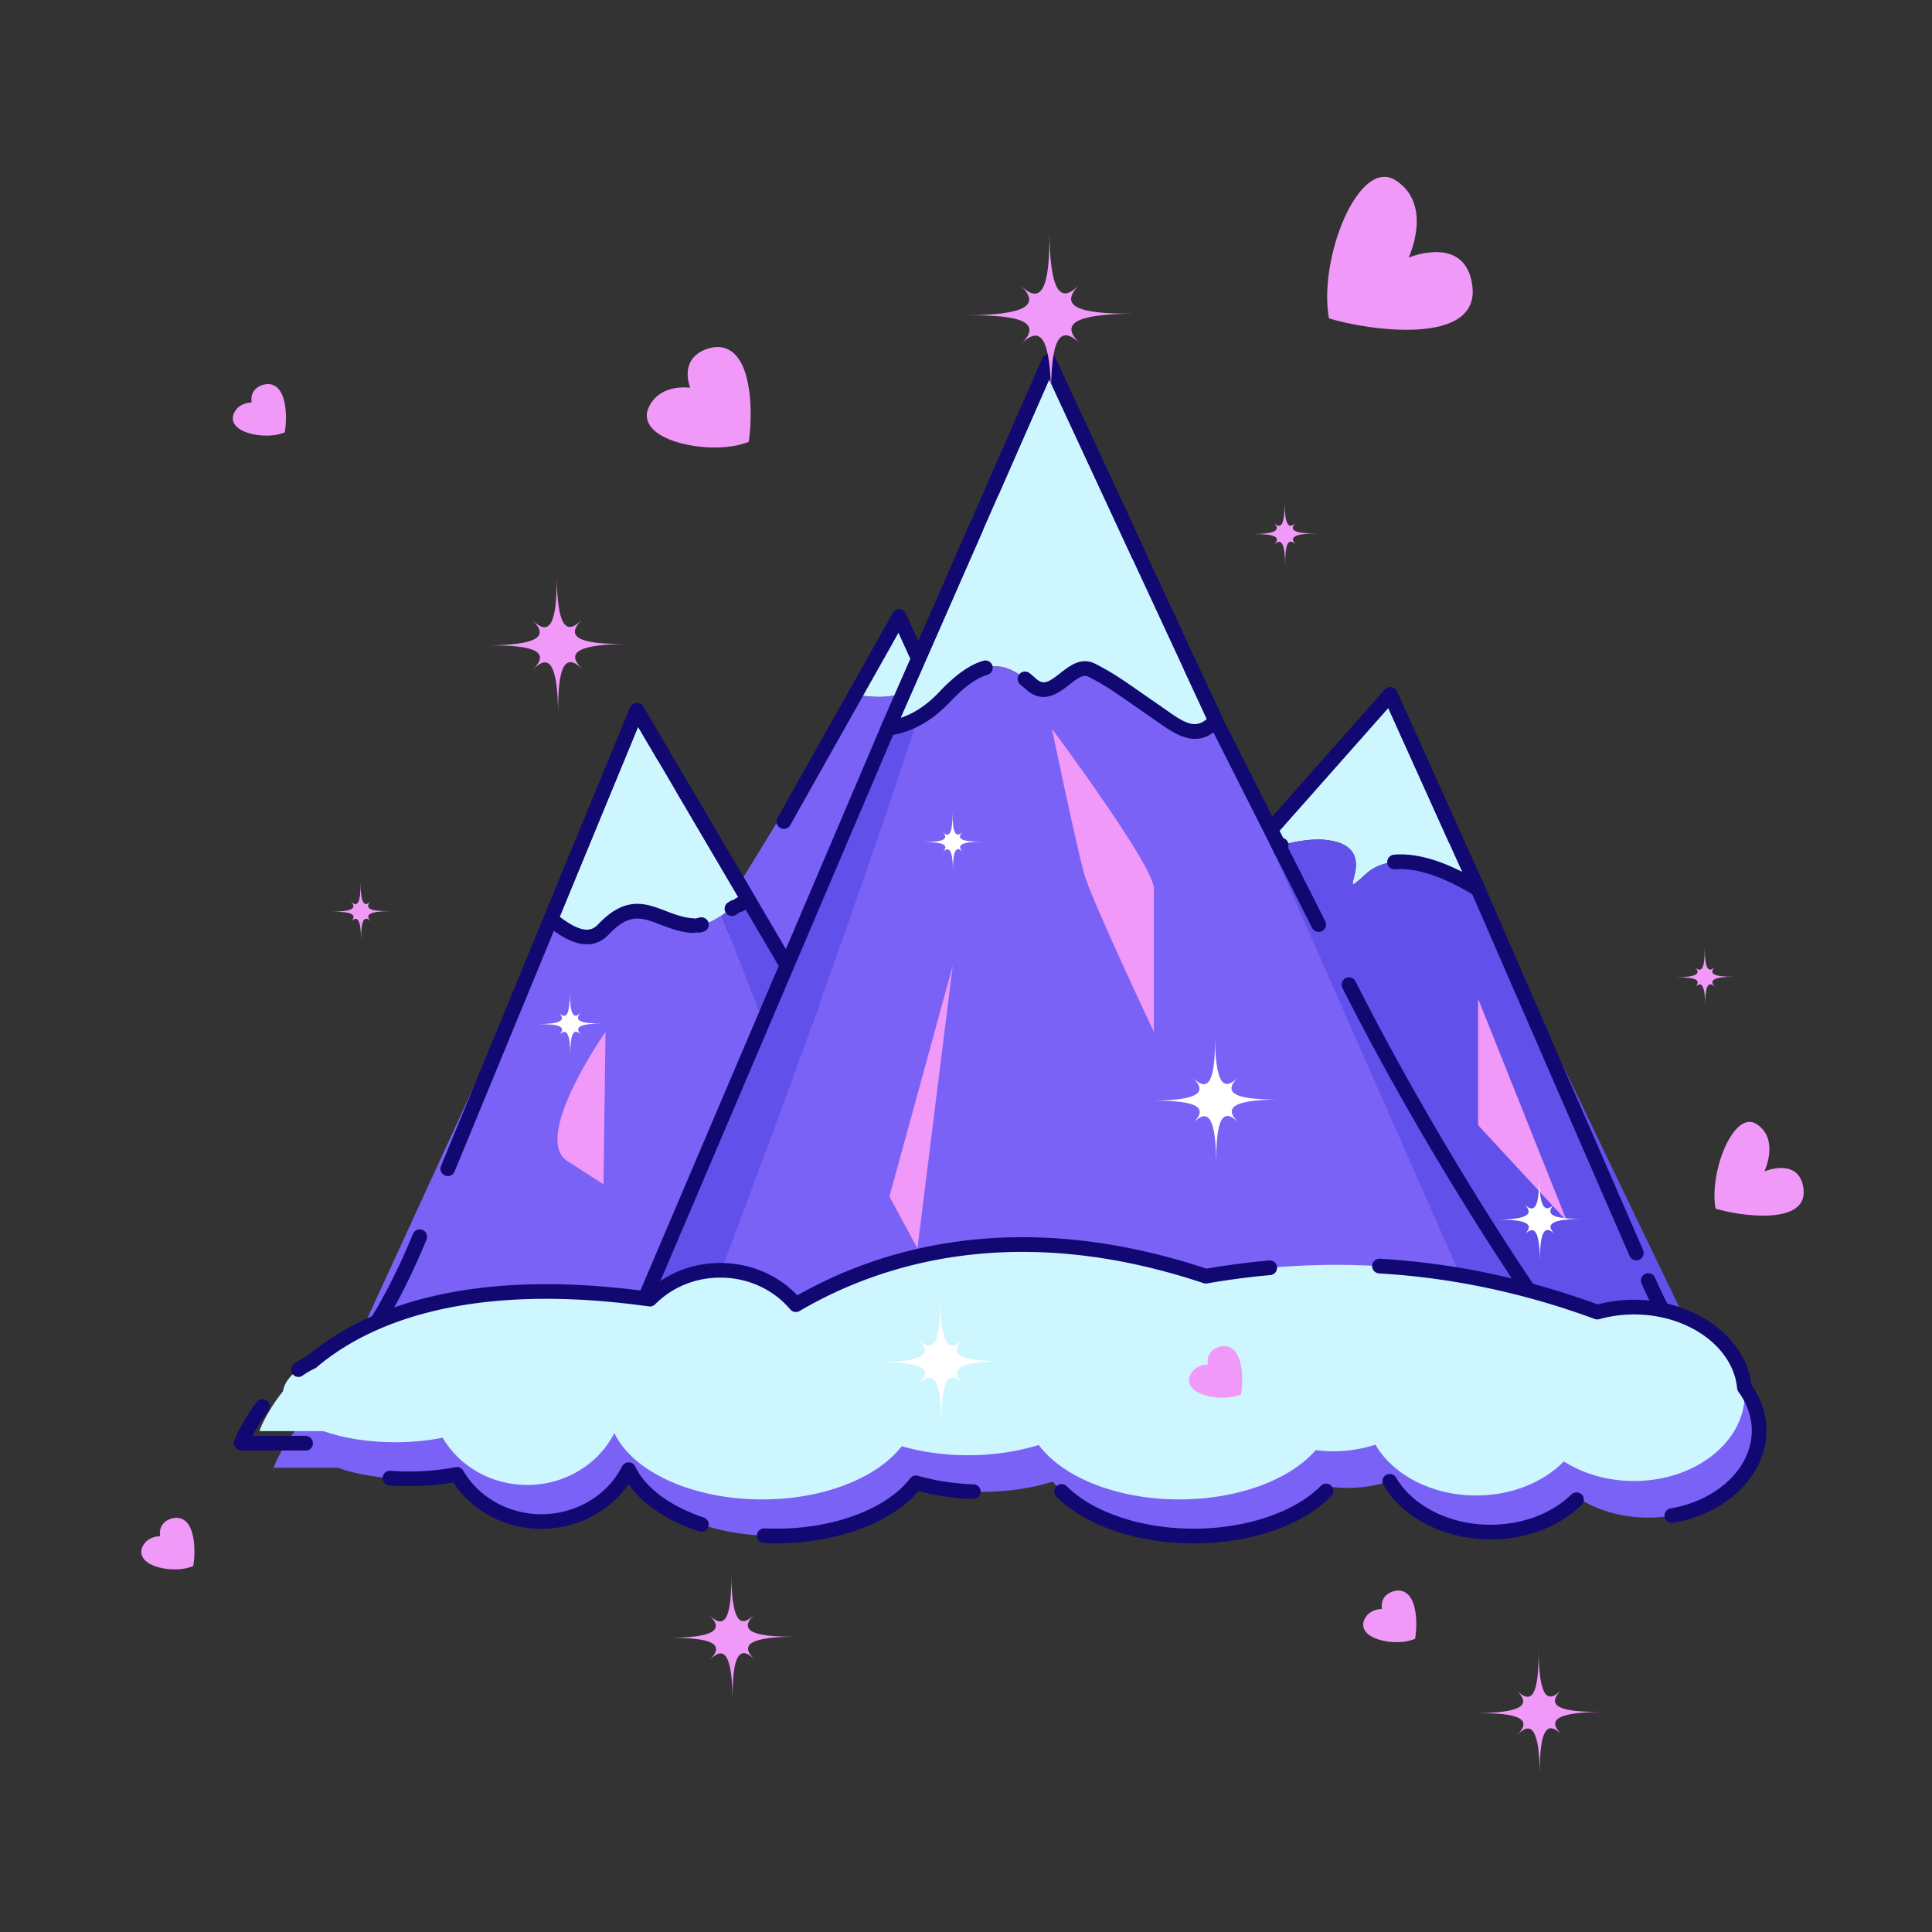 <?xml version="1.0" standalone="no"?><!DOCTYPE svg PUBLIC "-//W3C//DTD SVG 1.1//EN" "http://www.w3.org/Graphics/SVG/1.1/DTD/svg11.dtd"><svg t="1727188615553" class="icon" viewBox="0 0 1024 1024" version="1.1" xmlns="http://www.w3.org/2000/svg" p-id="7178" xmlns:xlink="http://www.w3.org/1999/xlink" width="16" height="16"><rect x="0" y="0" width="1024" height="1024" fill="#333333" stroke="none"/><path d="M89.09 817.57s-8.24-2.49-11.03 3.57 13.28 9.72 21.77 6.78c0.88-5.87 0.8-22.89-8.03-20.34-7.51 2.16-2.71 9.99-2.71 9.99z" fill="#F099F9" p-id="7179"></path><path d="M92.59 831.82c-6.21 0-12.92-1.71-15.99-5.1-1.8-1.98-2.21-4.45-1.14-6.78 1.96-4.24 5.88-5.6 9.4-5.73-0.23-1.43-0.21-3.03 0.39-4.57 0.62-1.62 2.13-3.77 5.76-4.81 3.54-1.02 5.96 0.24 7.37 1.47 5.48 4.8 4.92 17.86 4.29 22.05l-0.26 1.72-1.64 0.57c-2.31 0.78-5.19 1.18-8.18 1.18z m-7.28-11.91c-1.73 0-3.74 0.47-4.64 2.43-0.04 0.27 0.25 0.77 1.33 1.41 3.24 1.9 10.13 2.99 15.21 1.92 0.45-5.39-0.23-12.98-2.61-15.07-0.38-0.33-0.89-0.6-2-0.28-1.1 0.32-1.77 0.78-2 1.37-0.5 1.27 0.43 3.51 0.96 4.39l3.82 6.36-7.08-2.13c-0.16-0.03-1.47-0.4-2.99-0.4zM736.72 856.13s-8.24-2.49-11.03 3.57 13.28 9.72 21.77 6.78c0.88-5.87 0.8-22.89-8.03-20.34-7.52 2.16-2.71 9.99-2.71 9.99z" fill="#F099F9" p-id="7180"></path><path d="M740.21 870.38c-6.21 0-12.92-1.71-15.99-5.1-1.8-1.98-2.21-4.46-1.14-6.78 1.96-4.24 5.88-5.6 9.4-5.73-0.23-1.43-0.21-3.03 0.38-4.57 0.63-1.62 2.14-3.76 5.76-4.81 3.54-1.03 5.96 0.24 7.37 1.47 5.48 4.8 4.92 17.86 4.29 22.05l-0.26 1.72-1.64 0.57c-2.29 0.78-5.17 1.18-8.17 1.18z m-7.28-11.91c-1.73 0-3.74 0.47-4.64 2.43-0.04 0.27 0.24 0.77 1.33 1.41 3.25 1.91 10.14 2.99 15.22 1.92 0.45-5.39-0.23-12.98-2.61-15.07-0.38-0.33-0.89-0.6-2-0.28-1.1 0.32-1.77 0.78-2.01 1.37-0.5 1.27 0.43 3.51 0.96 4.39L743 861l-7.09-2.13c-0.15-0.03-1.46-0.4-2.98-0.4zM370.65 209.32s-18.12-5.47-24.26 7.84c-6.14 13.31 29.19 21.36 47.86 14.9 1.94-12.91 1.75-50.34-17.65-44.73-16.51 4.77-5.95 21.99-5.95 21.99z" fill="#F099F9" p-id="7181"></path><path d="M378.78 237.18c-13.29 0-27.43-3.83-33.06-10.05-3.02-3.34-3.71-7.31-1.93-11.16 4.42-9.58 14.44-11.23 21.99-10.49-1.19-3.47-2.04-8.13-0.4-12.37 1.6-4.12 5.1-6.99 10.42-8.52 4.97-1.43 9.47-0.57 12.99 2.52 11.09 9.72 9.36 38.27 8.29 45.39l-0.26 1.71-1.64 0.57c-4.75 1.64-10.49 2.4-16.4 2.4z m-16.46-26.15c-4.79 0-10.58 1.38-13.33 7.33-0.55 1.18-0.93 2.81 0.98 4.92 5.85 6.46 27.33 10.69 41.68 6.6 1.27-11 0.64-32.1-6.63-38.47-2.06-1.81-4.48-2.23-7.62-1.33-3.55 1.03-5.73 2.68-6.66 5.07-1.71 4.38 1.13 10.63 2.37 12.66l3.86 6.36-7.13-2.12c-0.3-0.07-3.57-1.02-7.52-1.02zM746.6 136.52s13.2-27.69-6.62-40.79-41.38 41.52-35.61 73.02c20.2 6.27 80.21 15.15 75.99-17.32-3.59-27.6-33.76-14.91-33.76-14.91zM935.18 620.84s8.1-16.98-4.06-25.01c-12.15-8.03-25.38 25.46-21.84 44.78 12.39 3.85 49.19 9.29 46.6-10.62-2.2-16.93-20.7-9.15-20.7-9.15zM137.61 216.68s-8.24-2.49-11.03 3.57 13.28 9.72 21.77 6.78c0.88-5.87 0.8-22.89-8.03-20.34-7.52 2.16-2.71 9.99-2.71 9.99z" fill="#F099F9" p-id="7182"></path><path d="M141.26 230.89c-6.26 0-13.11-1.7-16.15-5.06-1.8-1.98-2.21-4.45-1.14-6.78 1.96-4.24 5.87-5.6 9.4-5.73-0.23-1.43-0.21-3.03 0.39-4.58 0.62-1.62 2.14-3.76 5.76-4.81 3.54-1.02 5.96 0.24 7.37 1.47 5.48 4.8 4.92 17.86 4.29 22.05l-0.26 1.71-1.64 0.57c-2.23 0.78-5.06 1.16-8.02 1.16z m-7.44-11.87c-1.73 0-3.74 0.47-4.64 2.43-0.04 0.27 0.24 0.77 1.33 1.41 3.24 1.9 10.12 2.98 15.21 1.92 0.45-5.39-0.23-12.98-2.61-15.07-0.39-0.33-0.9-0.6-2-0.28-1.66 0.48-1.92 1.15-2.01 1.38-0.51 1.32 0.52 3.66 0.95 4.37l3.94 6.42-7.2-2.17c-0.13-0.04-1.44-0.41-2.97-0.41z" fill="#F099F9" p-id="7183"></path><path d="M478.82 367.41c5.3-1.87 8.64-6.33 10.7-12.15l-12.94-28.46-23.26 41.34c9 1.65 17.99 1.92 25.5-0.73z" fill="#CEF6FE" p-id="7184"></path><path d="M489.52 355.26c-2.07 5.82-5.41 10.28-10.7 12.15-7.5 2.65-16.49 2.38-25.5 0.72L269.16 668.77s86.85 34.45 125.15 28.53 74.93-26.88 91.95-35.63c17.02-8.75 125.32-37.87 125.32-37.87L489.52 355.26z" fill="#7B62F6" p-id="7185"></path><path d="M384.42 701.87c-41.82 0-113.4-28.18-116.69-29.49a3.9 3.9 0 0 1-2.31-2.54c-0.33-1.15-0.11-2.4 0.59-3.37 0.65-0.9 66.19-91.06 118.38-183.81 1.05-1.87 3.43-2.53 5.3-1.48a3.888 3.888 0 0 1 1.48 5.3c-46.07 81.87-102.48 161.71-115.9 180.46 18.44 6.94 86.64 31.42 118.44 26.51 33.58-5.19 65.55-22.01 84.65-32.05 2.25-1.18 4.29-2.26 6.11-3.19 15.4-7.92 100.84-31.33 121.66-36.97L476.21 335.39l-57.38 101.97a3.888 3.888 0 0 1-5.3 1.48 3.888 3.888 0 0 1-1.48-5.3l61.15-108.66a3.943 3.943 0 0 1 3.56-1.98c1.46 0.06 2.77 0.94 3.37 2.28l135 297a3.93 3.93 0 0 1-0.02 3.27c-0.49 1.03-1.4 1.8-2.51 2.1-1.08 0.29-108.09 29.11-124.55 37.58-1.8 0.93-3.83 1.99-6.05 3.16-19.53 10.27-52.22 27.47-87.09 32.86-3.21 0.49-6.73 0.72-10.49 0.72z" fill="#110971" p-id="7186"></path><path d="M365.59 490.46c-17.73-2.06-27.66-17.02-45.74 2.13-6.91 7.31-16 4.18-27.91-5.44L184.39 721.16S278 703.22 316.3 697.3s60.99 8.75 78.01 0c7.94-4.08 35.76-12.6 63.17-20.53l-75.01-191.63c-4.93 3.25-9.99 6.12-16.88 5.32z" fill="#7B62F6" p-id="7187"></path><path d="M397.14 477.77c-5.66 1.05-10.1 4.37-14.66 7.38l75.01 191.63c31.34-9.06 62.15 9.26 62.15 9.26l-122.5-208.27z" fill="#6250EA" p-id="7188"></path><path d="M319.85 492.59c18.08-19.15 28.02-4.19 45.74-2.13 13.25 1.54 19.77-10.51 31.55-12.7L337.58 376.5l-45.64 110.65c11.9 9.62 21 12.75 27.91 5.44z" fill="#CEF6FE" p-id="7189"></path><path d="M184.39 725.05c-1.46 0-2.83-0.82-3.49-2.17-0.77-1.57-0.4-3.47 0.91-4.63 0.16-0.14 17.04-15.72 37.07-64.25 0.82-1.99 3.1-2.93 5.08-2.11 1.99 0.82 2.93 3.09 2.11 5.08-12.74 30.88-24.24 48.84-31.42 58.28 25.93-4.92 90.93-17.14 121.06-21.79 19.83-3.06 35.65-0.76 48.36 1.09 11.8 1.72 21.12 3.08 28.47-0.71 6.91-3.55 28.39-10.55 63.87-20.8 20.86-6.03 41.22-0.7 53.49 4.11L395.23 482.19c-0.24 0.16-0.49 0.3-0.77 0.41-0.14 0.05-0.26 0.13-0.39 0.19l-0.63 0.31c-0.43 0.2-0.89 0.31-1.34 0.34a4 4 0 0 1-0.98 0.79c-0.21 0.12-0.42 0.26-0.63 0.39l-0.5 0.31a3.894 3.894 0 0 1-5.35-1.29c-1.12-1.83-0.54-4.22 1.29-5.35l0.38-0.24c0.31-0.2 0.63-0.4 0.96-0.58 0.01 0 0.01-0.01 0.02-0.01 0.52-0.29 1.08-0.46 1.63-0.5 0.35-0.39 0.78-0.71 1.28-0.94l0.33-0.17c0.25-0.13 0.51-0.26 0.77-0.37l-33.04-56.19a3.897 3.897 0 0 1 1.38-5.33 3.9 3.9 0 0 1 5.33 1.38L523 684.04c0.9 1.53 0.65 3.47-0.61 4.73a3.873 3.873 0 0 1-4.73 0.59c-0.29-0.18-29.78-17.33-59.08-8.86-43.58 12.6-58.03 17.97-62.47 20.25-9.57 4.92-20.5 3.33-33.15 1.49-12.19-1.77-27.38-3.99-46.04-1.1-37.79 5.84-130.84 23.66-131.78 23.84-0.26 0.05-0.51 0.07-0.75 0.07z m52.95-101.7c-0.49 0-1-0.1-1.48-0.3a3.888 3.888 0 0 1-2.11-5.08l100.23-242.96a3.908 3.908 0 0 1 3.32-2.4c1.51-0.11 2.88 0.64 3.63 1.91l14.04 23.87c1.09 1.85 0.47 4.24-1.38 5.33a3.9 3.9 0 0 1-5.33-1.38l-10.07-17.12-97.26 235.73a3.88 3.88 0 0 1-3.59 2.4z m133.02-129.03c-1.92 0-3.6-1.42-3.85-3.38a4.55 4.55 0 0 1-0.04-0.52c0-1.91 1.42-3.58 3.36-3.85 0.58-0.16 0.85-0.23 1.12-0.29 2.13-0.45 4.17 0.89 4.62 2.99 0.06 0.27 0.09 0.55 0.09 0.82 0 1.79-1.25 3.41-3.07 3.8-0.77 0.21-1.22 0.33-1.71 0.39-0.18 0.03-0.35 0.04-0.52 0.04z" fill="#110971" p-id="7190"></path><path d="M703.34 445.23c31.39 3.79 1.6 35.66 20.33 18.23 13.59-12.65 37.47-5.97 59.74 7.87l-46.55-103.2-75.17 84.91c14.06-4.47 29.55-9.27 41.65-7.81z" fill="#CEF6FE" p-id="7191"></path><path d="M783.41 471.33c-22.28-13.83-46.15-20.51-59.74-7.87-18.72 17.43 11.06-14.44-20.33-18.23-12.1-1.46-27.59 3.33-41.65 7.8L513.09 620.9l20.23 71.2 370.35 29.06-120.26-249.83z" fill="#6250EA" p-id="7192"></path><path d="M783.41 475.22c-0.71 0-1.42-0.19-2.05-0.59-16.01-9.94-30.89-14.86-41.86-13.87-2.19 0.2-4.03-1.38-4.23-3.52a3.899 3.899 0 0 1 3.53-4.23c12.07-1.1 25.19 3.51 36.19 9.09l-39.19-86.89-62.06 70.1c1.45-0.41 2.9-0.8 4.34-1.16 2.07-0.53 4.2 0.73 4.73 2.81 0.53 2.08-0.73 4.2-2.81 4.73-5.54 1.41-11.26 3.2-17.12 5.06-1.68 0.53-3.48-0.12-4.44-1.59-0.96-1.47-0.81-3.39 0.35-4.7l75.17-84.91c0.88-0.99 2.17-1.47 3.5-1.27 1.3 0.2 2.42 1.04 2.96 2.25l46.55 103.2c0.71 1.56 0.31 3.4-0.98 4.53-0.75 0.64-1.66 0.96-2.58 0.96z" fill="#110971" p-id="7193"></path><path d="M903.67 725.05c-0.1 0-0.2 0-0.31-0.01l-370.35-29.06a3.903 3.903 0 0 1-3.44-2.82l-20.23-71.2c-0.36-1.27-0.05-2.65 0.83-3.64l223.77-252.77c0.88-0.99 2.17-1.47 3.5-1.27 1.3 0.2 2.42 1.04 2.96 2.25L774.9 443c0.89 1.96 0.01 4.26-1.94 5.15a3.9 3.9 0 0 1-5.15-1.95l-32.02-70.99-218.37 246.68 18.91 66.55 354.92 27.85c-5.67-6.33-13.01-17.25-21.18-36.03-0.86-1.97 0.05-4.26 2.01-5.12 1.98-0.85 4.26 0.05 5.12 2.02 15.74 36.2 27.2 40.19 27.31 40.21 2 0.44 3.31 2.35 3.01 4.37a3.9 3.9 0 0 1-3.85 3.31z" fill="#110971" p-id="7194"></path><path d="M867.28 668c-1.5 0-2.93-0.88-3.57-2.34l-83.86-192.77-1.9-4.21c-0.89-1.96-0.01-4.26 1.94-5.15a3.9 3.9 0 0 1 5.15 1.95l1.92 4.25 83.89 192.82a3.896 3.896 0 0 1-3.57 5.45z" fill="#110971" p-id="7195"></path><path d="M546.34 362.45c12.51 11.35 21.02-12.97 32.37-7.19 11.35 5.77 16.1 9.75 32.87 21.23 11.95 8.18 21.87 17.51 32.73 5.39l-88.3-190.25-85.31 194.24c7.74-0.82 18.65-4.47 29.99-16.49 21.28-22.53 33.14-18.27 45.65-6.93z" fill="#CEF6FE" p-id="7196"></path><path d="M486.67 380.55c-6.01 3.38-11.52 4.85-15.96 5.33L336.24 701.4l34.42 2.81c0.44-1.03 0.78-1.86 0.96-2.41 1.63-4.89 63.21-163.49 115.05-321.25z" fill="#6250EA" p-id="7197"></path><path d="M778.78 686.9L644.31 381.89c-10.87 12.12-20.79 2.79-32.73-5.39-16.77-11.49-21.52-15.46-32.87-21.23-11.35-5.77-19.86 18.54-32.37 7.19-12.51-11.35-24.37-15.6-45.65 6.94-4.83 5.12-9.57 8.65-14.03 11.16-51.83 157.75-113.41 316.35-115.04 321.24-0.18 0.55-0.52 1.38-0.96 2.41l120.19 9.82 287.93-27.13z" fill="#7B62F6" p-id="7198"></path><path d="M490.84 717.92c-0.11 0-0.21-0.01-0.32-0.01l-154.61-12.63c-1.25-0.1-2.37-0.8-3.01-1.87a3.918 3.918 0 0 1-0.25-3.54l134.47-315.52 46.48-105.84c0.86-1.97 3.16-2.86 5.13-2 1.97 0.86 2.86 3.16 2 5.13l-44.06 100.33c0.84 0.54 1.46 1.4 1.69 2.45a3.9 3.9 0 0 1-2.98 4.62l-0.47-2.17 0.46 2.17c-0.01 0-0.04 0.01-0.09 0.02-0.04 0.01-0.32 0.07-0.36 0.08h-0.02c-0.46 0.1-0.93 0.1-1.37 0.03l-131.6 308.77 148.89 12.17 312.52-29.45c-12.44-18.58-54.08-82.27-91.8-156.98-0.97-1.92-0.2-4.26 1.72-5.23 1.92-0.97 4.26-0.2 5.23 1.72 44.49 88.12 94.45 160.82 94.95 161.54 0.78 1.14 0.91 2.6 0.32 3.86a3.88 3.88 0 0 1-3.16 2.23l-319.4 30.1c-0.11 0.02-0.23 0.02-0.36 0.02z m-16.03-331.49l0.55 2.62-0.55-2.62z m224.11 107.5c-1.42 0-2.79-0.78-3.48-2.14l-54.6-108.15-13.07-28.16a3.89 3.89 0 0 1 1.89-5.17c1.94-0.91 4.26-0.06 5.17 1.89l13.02 28.05 54.55 108.03c0.97 1.92 0.2 4.26-1.72 5.23-0.57 0.29-1.17 0.42-1.76 0.42z m-95.43-196.1c-1.47 0-2.87-0.83-3.53-2.25l-43.85-94.48-26.67 60.74c-0.87 1.96-3.17 2.86-5.13 2-1.97-0.86-2.86-3.16-2-5.13l30.14-68.63c0.61-1.4 1.99-2.31 3.52-2.33h0.04c1.51 0 2.89 0.88 3.53 2.25l47.48 102.3a3.89 3.89 0 0 1-1.89 5.17c-0.53 0.24-1.09 0.36-1.64 0.36z" fill="#110971" p-id="7199"></path><path d="M633.41 391.62c-7.15 0-14.04-4.87-20.41-9.38-1.19-0.84-2.4-1.7-3.63-2.54-3.95-2.71-7.24-5-10.1-7-9.25-6.45-13.9-9.69-22.34-13.98-2.65-1.34-5.26 0.32-10.18 4.19-5.49 4.31-13.77 10.82-23.03 2.42-0.97-0.87-1.92-1.7-2.89-2.48a3.892 3.892 0 0 1-0.59-5.47 3.892 3.892 0 0 1 5.47-0.59c1.08 0.87 2.15 1.8 3.23 2.78 4.04 3.66 6.62 2.24 13-2.77 4.97-3.9 11.14-8.76 18.52-5 8.92 4.54 14.01 8.09 23.26 14.53 2.85 1.99 6.12 4.27 10.05 6.96 1.26 0.87 2.51 1.74 3.73 2.61 10.2 7.21 15.81 10.71 22.13 5.17L556.1 201.1l-78.79 179.4c5.92-1.93 13.1-5.89 20.54-13.77 8.61-9.12 16.26-14.52 23.4-16.51 2.06-0.58 4.22 0.63 4.79 2.7a3.88 3.88 0 0 1-2.7 4.79c-5.73 1.6-12.22 6.3-19.83 14.36-12.36 13.09-24.45 16.84-32.41 17.69-1.37 0.14-2.73-0.45-3.55-1.57a3.88 3.88 0 0 1-0.42-3.86l85.3-194.24c0.61-1.4 1.99-2.31 3.52-2.33h0.04c1.51 0 2.89 0.88 3.53 2.25l88.3 190.25c0.65 1.41 0.41 3.08-0.63 4.24-4.64 5.18-9.26 7.12-13.78 7.12z" fill="#110971" p-id="7200"></path><path d="M611.58 471.33c1.17-11.01-54.07-85.12-54.07-85.12s13.22 63.37 17.21 77.25c3.99 13.88 36.86 83.45 36.86 83.45v-75.58zM504.95 511.9l-33.53 122.29 14.84 27.48zM783.41 529.29v67.08l47.06 50.84zM320.94 546.91s-39.39 56.11-20.24 68.45l19.15 12.33 1.09-80.78z" fill="#F099F9" p-id="7201"></path><path d="M873.62 712.21c-6.84 0-13.37 0.96-19.47 2.65-77.1-28.48-148.28-29.36-207.44-19.02-98.47-32.87-170.8-12.17-217.32 15.09-9.37-11.09-23.81-18.22-40.03-18.22-14.74 0-27.98 5.9-37.32 15.29-98.51-13.7-151.67 9.8-179.28 33.24-8.76 4.17-14.34 9.56-15.17 15.52-9.52 11.94-12.56 21.18-12.56 21.18h33.95c10.33 3.67 23.61 5.89 38.09 5.89 8.97 0 17.45-0.87 25.08-2.39 8.7 14.91 25.53 25.03 44.87 25.03 20.39 0 37.94-11.26 46.16-27.5 9.59 20.28 40.98 35.17 78.31 35.17 32.89 0 61.16-11.57 73.99-28.18 10.65 3.03 22.54 4.77 35.15 4.77 13.53 0 26.26-1.98 37.48-5.44 12.59 16.98 41.2 28.85 74.53 28.85 31.51 0 58.77-10.61 72.3-26.11 2.97 0.36 5.99 0.61 9.09 0.61 7.98 0 15.58-1.26 22.52-3.52 9.27 15.88 29.66 26.93 53.37 26.93 18.98 0 35.81-7.09 46.54-18.05 10.12 6.48 23.04 10.38 37.12 10.38 32.44 0 58.73-20.63 58.73-46.08s-26.25-46.09-58.69-46.09z" fill="#7B62F6" p-id="7202"></path><path d="M866.06 692.8c-6.84 0-13.37 0.96-19.47 2.65-77.1-28.48-148.28-29.36-207.44-19.02-98.47-32.87-170.8-12.17-217.32 15.09-9.37-11.09-23.81-18.22-40.03-18.22-14.74 0-27.98 5.9-37.32 15.29-98.51-13.7-151.67 9.8-179.28 33.24-8.76 4.17-14.34 9.56-15.17 15.52-9.52 11.94-12.56 21.18-12.56 21.18h33.95c10.33 3.67 23.61 5.89 38.09 5.89 8.97 0 17.45-0.87 25.08-2.39 8.7 14.91 25.53 25.03 44.87 25.03 20.39 0 37.94-11.26 46.16-27.5 9.59 20.28 40.98 35.17 78.31 35.17 32.89 0 61.16-11.57 73.99-28.18 10.65 3.03 22.54 4.77 35.15 4.77 13.53 0 26.26-1.98 37.48-5.44 12.59 16.98 41.2 28.85 74.53 28.85 31.51 0 58.77-10.61 72.3-26.11 2.97 0.36 5.99 0.61 9.09 0.61 7.98 0 15.58-1.26 22.52-3.52 9.27 15.88 29.66 26.93 53.37 26.93 18.98 0 35.81-7.09 46.54-18.05 10.12 6.48 23.04 10.38 37.12 10.38 32.44 0 58.73-20.63 58.73-46.08 0.05-25.46-26.25-46.09-58.69-46.09z" fill="#CEF6FE" p-id="7203"></path><path d="M162.09 768.87c-0.27 0-0.55-0.03-0.83-0.09h-33.35a3.89 3.89 0 0 1-3.69-5.13c0.12-0.37 3.11-9.09 11.82-20.52a3.889 3.889 0 1 1 6.19 4.71c-4 5.25-6.68 9.87-8.34 13.16h27.97c0.46 0 0.92 0.08 1.35 0.24 2 0.74 3.17 3.01 2.45 5.02-0.57 1.58-2 2.61-3.57 2.61zM371.76 811.88c-0.41 0-0.82-0.07-1.23-0.2-16.95-5.64-29.95-14.41-37.38-25.08-10.06 14.61-27.49 23.74-46.13 23.74-19.09 0-36.76-9.36-46.77-24.6-10.77 1.89-22.53 2.42-33.84 1.57a3.895 3.895 0 0 1-3.59-4.17c0.16-2.14 2-3.77 4.17-3.59 11.55 0.86 23.57 0.21 34.4-1.94 1.64-0.32 3.28 0.42 4.12 1.86 8.31 14.25 24.21 23.1 41.51 23.1 18.14 0 34.89-9.96 42.69-25.37 0.67-1.33 2.11-2.11 3.52-2.14 1.49 0.02 2.83 0.88 3.47 2.23 5.33 11.27 18.56 21.11 36.29 27.01 2.04 0.68 3.14 2.88 2.46 4.92a3.887 3.887 0 0 1-3.69 2.66zM411.5 818.01c-2.23 0-4.44-0.05-6.63-0.15a3.892 3.892 0 0 1-3.71-4.07c0.1-2.15 1.94-3.8 4.07-3.71 2.07 0.1 4.16 0.14 6.27 0.14 30.56 0 58.4-10.47 70.91-26.67 0.98-1.26 2.62-1.8 4.14-1.36 9.36 2.66 19.28 4.19 29.47 4.54 2.15 0.08 3.83 1.88 3.75 4.02-0.07 2.15-1.87 3.78-4.03 3.75-9.93-0.35-19.62-1.75-28.85-4.16-14.57 16.89-43.77 27.67-75.39 27.67zM632.66 818.01c-30 0-57.19-9.25-72.74-24.75a3.887 3.887 0 0 1-0.01-5.5 3.887 3.887 0 0 1 5.5-0.01c13.91 13.87 39.68 22.48 67.24 22.48 27.73 0 53.58-8.7 67.45-22.71 1.5-1.53 3.97-1.54 5.5-0.03a3.887 3.887 0 0 1 0.03 5.5c-15.5 15.67-42.78 25.02-72.97 25.02zM789.96 815.92c-24.22 0-46.49-11.33-56.73-28.86a3.887 3.887 0 0 1 1.4-5.32c1.84-1.08 4.23-0.46 5.32 1.4 8.87 15.19 28.5 25 50.01 25 16.77 0 32.42-5.85 42.94-16.06 1.54-1.5 4-1.46 5.5 0.08a3.887 3.887 0 0 1-0.08 5.5c-11.96 11.61-29.59 18.26-48.36 18.26zM886.11 807.21a3.89 3.89 0 0 1-3.83-3.24 3.896 3.896 0 0 1 3.18-4.49c24.92-4.24 43.01-21.56 43.01-41.2 0-7.15-2.43-14.26-7.03-20.56-0.41-0.57-0.67-1.23-0.73-1.93-2.07-21.93-26.07-39.11-54.64-39.11-6.21 0-12.42 0.84-18.44 2.51-0.79 0.22-1.62 0.18-2.39-0.1-37.28-13.77-75.73-21.9-114.31-24.16a3.898 3.898 0 0 1-3.66-4.11c0.13-2.15 2.01-3.79 4.11-3.66 38.94 2.28 77.76 10.42 115.39 24.2a77.125 77.125 0 0 1 19.29-2.46c32.09 0 59.19 19.72 62.27 45.09 5.18 7.43 7.91 15.8 7.91 24.28 0 23.44-20.81 44-49.48 48.87-0.22 0.05-0.44 0.07-0.65 0.07zM158.17 729.81c-1.21 0-2.39-0.56-3.15-1.61a3.888 3.888 0 0 1 0.87-5.43c2.08-1.51 4.49-2.93 7.18-4.24 27.41-23.08 80.8-47.47 180.06-34.06 10.38-9.73 24.03-15.07 38.67-15.07 15.67 0 30.37 6.22 40.81 17.16 44.32-25.16 117.17-47.13 216.83-14.15 11-1.89 22.16-3.35 33.19-4.34 2.21-0.19 4.03 1.39 4.22 3.53a3.89 3.89 0 0 1-3.53 4.22c-11.14 1-22.41 2.48-33.51 4.42-0.64 0.11-1.29 0.06-1.9-0.14-99.49-33.21-171.35-10.31-214.12 14.76-1.63 0.96-3.72 0.6-4.94-0.85-9.05-10.7-22.55-16.84-37.06-16.84-13.22 0-25.49 5.02-34.56 14.14-0.86 0.87-2.08 1.28-3.29 1.11-98.12-13.64-149.98 10.06-176.22 32.35-0.26 0.22-0.54 0.4-0.85 0.55-2.45 1.16-4.61 2.42-6.43 3.74-0.68 0.51-1.48 0.75-2.27 0.75zM311.1 500.51c-8.83 0-17.55-7.04-21.61-10.33a3.885 3.885 0 0 1-1.15-4.51l45.64-110.65a3.908 3.908 0 0 1 3.32-2.4c1.51-0.11 2.88 0.64 3.63 1.91 27.16 46.17 59.54 101.22 59.58 101.3a3.891 3.891 0 1 1-6.73 3.91c-0.25-0.43-42.31-71.95-55.59-94.52l-41.53 100.69c12.31 9.33 17.07 7.49 20.36 4.01 14.47-15.31 25.28-11.16 35.73-7.14 4.17 1.6 8.48 3.26 13.3 3.82 0.51 0.06 1.02 0.09 1.51 0.11 2.15 0.05 3.85 1.83 3.8 3.97-0.05 2.15-1.68 3.91-3.98 3.8-0.73-0.02-1.47-0.07-2.23-0.15-5.8-0.67-10.79-2.59-15.2-4.29-9.87-3.8-16.4-6.3-27.27 5.22-3.61 3.82-7.61 5.25-11.58 5.25z" fill="#110971" p-id="7204"></path><path d="M643.96 549.54c0.24 23.23 3.95 29.85 12.08 21.55-8.13 8.3-1.43 11.87 21.8 11.63-23.23 0.24-29.85 3.95-21.55 12.08-8.3-8.13-11.87-1.43-11.63 21.8-0.24-23.23-3.95-29.85-12.08-21.55 8.13-8.3 1.43-11.87-21.8-11.63 23.23-0.24 29.85-3.95 21.55-12.08 8.3 8.12 11.87 1.43 11.63-21.8zM498.32 688.17c0.24 23.23 3.95 29.85 12.08 21.55-8.13 8.3-1.43 11.87 21.8 11.63-23.23 0.24-29.85 3.95-21.55 12.08-8.3-8.13-11.87-1.43-11.63 21.8-0.24-23.23-3.95-29.85-12.08-21.55 8.13-8.3 1.43-11.87-21.8-11.63 23.23-0.24 29.85-3.95 21.55-12.08 8.3 8.13 11.87 1.43 11.63-21.8zM301.97 525.87c0.12 11.61 1.98 14.92 6.04 10.78-4.06 4.15-0.72 5.94 10.9 5.81-11.61 0.12-14.92 1.98-10.78 6.04-4.15-4.06-5.94-0.72-5.81 10.9-0.12-11.61-1.98-14.92-6.04-10.78 4.06-4.15 0.72-5.94-10.9-5.81 11.61-0.12 14.92-1.98 10.78-6.04 4.14 4.06 5.93 0.72 5.81-10.9z" fill="#FFFFFF" p-id="7205"></path><path d="M815.76 623.52c0.16 15.72 2.68 20.2 8.18 14.58-5.5 5.62-0.97 8.03 14.75 7.87-15.72 0.16-20.2 2.68-14.58 8.18-5.62-5.5-8.03-0.97-7.87 14.75-0.16-15.72-2.68-20.2-8.18-14.58 5.5-5.62 0.97-8.03-14.75-7.87 15.72-0.16 20.2-2.68 14.58-8.18 5.62 5.51 8.04 0.97 7.87-14.75z" fill="#FFFFFF" p-id="7206"></path><path d="M644.44 726.57s-8.24-2.49-11.03 3.57c-2.79 6.05 13.28 9.72 21.77 6.78 0.88-5.87 0.8-22.89-8.03-20.34-7.51 2.16-2.71 9.99-2.71 9.99z" fill="#F099F9" p-id="7207"></path><path d="M647.93 740.82c-6.21 0-12.92-1.71-15.99-5.1-1.8-1.98-2.21-4.46-1.14-6.78 1.96-4.24 5.88-5.6 9.4-5.73-0.23-1.43-0.21-3.03 0.38-4.57 0.63-1.62 2.14-3.76 5.76-4.81 3.55-1.02 5.96 0.24 7.37 1.47 5.48 4.8 4.92 17.86 4.29 22.05l-0.26 1.72-1.64 0.57c-2.29 0.78-5.17 1.18-8.17 1.18z m-7.28-11.91c-1.73 0-3.74 0.47-4.64 2.43-0.04 0.27 0.24 0.77 1.33 1.41 3.25 1.91 10.14 2.99 15.22 1.92 0.45-5.39-0.23-12.98-2.61-15.07-0.38-0.33-0.89-0.6-2-0.28-1.1 0.32-1.77 0.78-2.01 1.37-0.5 1.27 0.43 3.51 0.96 4.39l3.82 6.36-7.09-2.13c-0.15-0.03-1.45-0.4-2.98-0.4z" fill="#F099F9" p-id="7208"></path><path d="M504.79 430.89c0.11 10.64 1.81 13.67 5.53 9.87-3.72 3.8-0.66 5.44 9.98 5.33-10.64 0.11-13.67 1.81-9.87 5.53-3.8-3.72-5.44-0.66-5.33 9.98-0.11-10.64-1.81-13.67-5.53-9.87 3.72-3.8 0.66-5.44-9.98-5.33 10.64-0.11 13.67-1.81 9.87-5.53 3.8 3.72 5.44 0.66 5.33-9.98z" fill="#FFFFFF" p-id="7209"></path><path d="M191.09 467.73c0.11 10.64 1.81 13.67 5.53 9.87-3.72 3.8-0.66 5.44 9.98 5.33-10.64 0.11-13.67 1.81-9.87 5.53-3.8-3.72-5.44-0.66-5.33 9.98-0.11-10.64-1.81-13.67-5.53-9.87 3.72-3.8 0.66-5.44-9.98-5.33 10.64-0.11 13.67-1.81 9.87-5.53 3.81 3.72 5.44 0.66 5.33-9.98zM387.6 834.26c0.24 23.23 3.95 29.85 12.08 21.55-8.13 8.3-1.43 11.87 21.8 11.63-23.23 0.24-29.85 3.95-21.55 12.08-8.3-8.13-11.87-1.43-11.63 21.8-0.24-23.23-3.95-29.85-12.08-21.55 8.13-8.3 1.43-11.87-21.8-11.63 23.23-0.24 29.85-3.95 21.55-12.08 8.3 8.13 11.87 1.43 11.63-21.8zM815.46 874.44c0.24 23.02 3.92 29.59 11.97 21.36-8.06 8.22-1.42 11.77 21.61 11.53-23.02 0.24-29.59 3.92-21.36 11.97-8.22-8.06-11.77-1.42-11.53 21.61-0.24-23.02-3.92-29.59-11.97-21.36 8.06-8.22 1.42-11.77-21.61-11.53 23.02-0.24 29.58-3.92 21.36-11.97 8.23 8.05 11.77 1.42 11.53-21.61zM295.06 304.84c0.27 25.54 4.35 32.82 13.28 23.69-8.93 9.12-1.57 13.05 23.96 12.78-25.54 0.27-32.82 4.35-23.69 13.28-9.12-8.93-13.05-1.57-12.78 23.96-0.27-25.54-4.35-32.82-13.28-23.69 8.93-9.12 1.57-13.05-23.96-12.78 25.54-0.27 32.82-4.35 23.69-13.28 9.12 8.94 13.05 1.58 12.78-23.96zM556.21 122.73c0.32 30.45 5.18 39.13 15.84 28.25-10.65 10.88-1.88 15.56 28.57 15.24-30.45 0.32-39.13 5.18-28.25 15.84-10.88-10.65-15.56-1.88-15.24 28.57-0.32-30.45-5.18-39.13-15.84-28.25 10.65-10.88 1.88-15.56-28.57-15.24 30.45-0.32 39.13-5.18 28.25-15.84 10.88 10.66 15.56 1.88 15.24-28.57zM680.83 266.13c0.12 11.61 1.98 14.92 6.04 10.78-4.06 4.15-0.72 5.94 10.9 5.81-11.61 0.12-14.92 1.98-10.78 6.04-4.15-4.06-5.94-0.72-5.81 10.9-0.12-11.61-1.98-14.92-6.04-10.78 4.06-4.15 0.72-5.94-10.9-5.81 11.61-0.12 14.92-1.98 10.78-6.04 4.15 4.06 5.93 0.71 5.81-10.9zM903.51 502.48c0.11 10.64 1.81 13.67 5.53 9.87-3.72 3.8-0.66 5.44 9.98 5.33-10.64 0.11-13.67 1.81-9.87 5.53-3.8-3.72-5.44-0.66-5.33 9.98-0.11-10.64-1.81-13.67-5.53-9.87 3.72-3.8 0.66-5.44-9.98-5.33 10.64-0.11 13.67-1.81 9.87-5.53 3.8 3.73 5.44 0.66 5.33-9.98z" fill="#F099F9" p-id="7210"></path></svg>